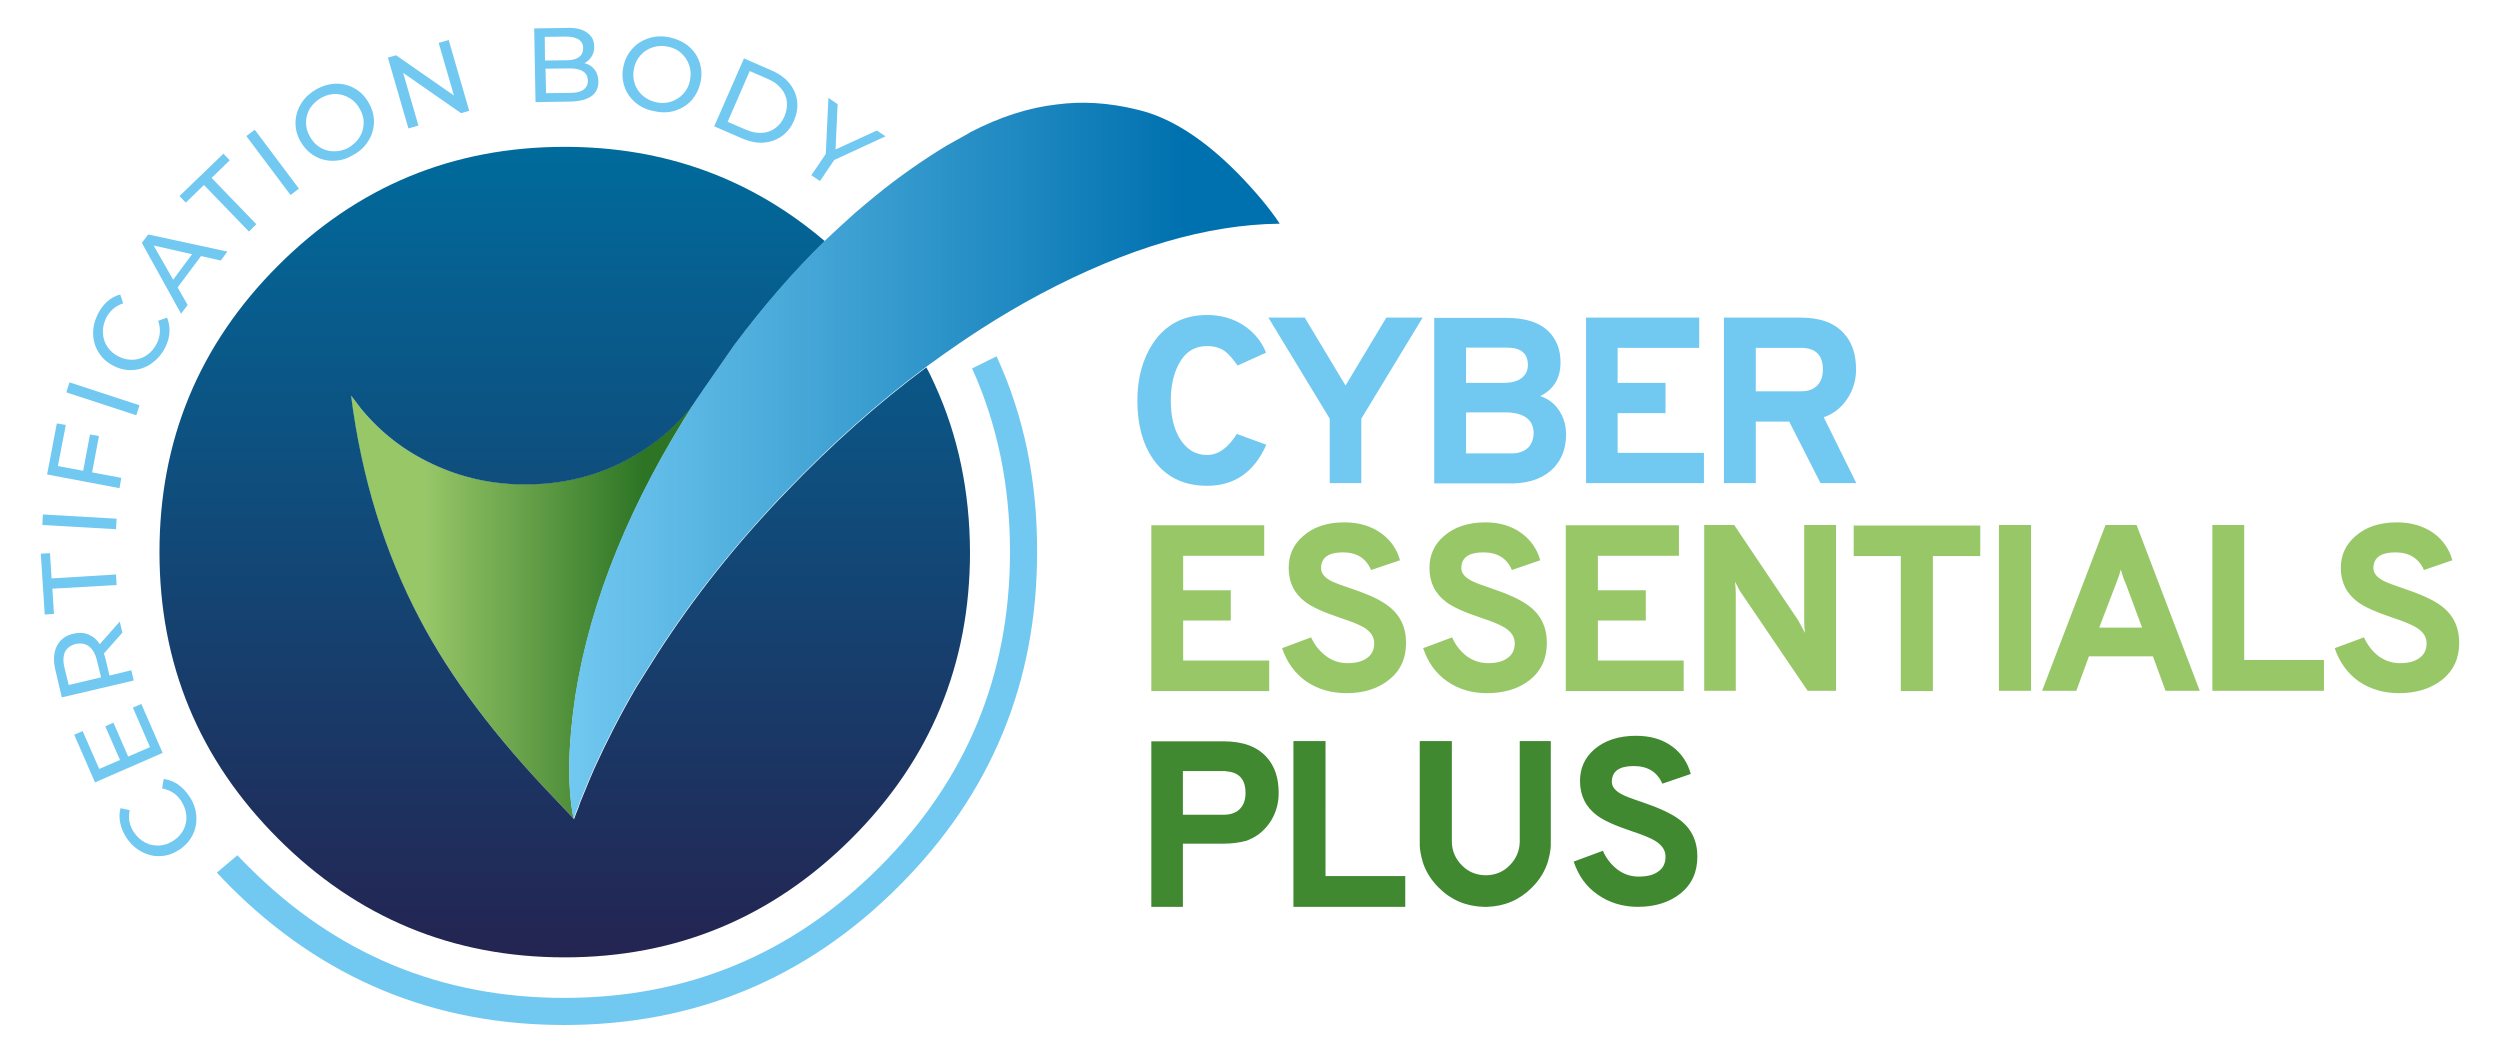 <?xml version="1.0" encoding="utf-8"?>
<!-- Generator: Adobe Illustrator 26.4.0, SVG Export Plug-In . SVG Version: 6.00 Build 0)  -->
<svg version="1.0" id="Layer_1" xmlns="http://www.w3.org/2000/svg" xmlns:xlink="http://www.w3.org/1999/xlink" x="0px" y="0px"
	 width="950px" height="400px" viewBox="0 0 950 400" style="enable-background:new 0 0 950 400;" xml:space="preserve">
<style type="text/css">
	.st0{fill:url(#SVGID_1_);}
	.st1{fill:url(#SVGID_00000031182941953765027500000014956137599394306232_);}
	.st2{fill:url(#SVGID_00000064353492174366857200000013405779786057604768_);}
	.st3{fill:#408931;}
	.st4{fill:#98C768;}
	.st5{fill:#71C8F0;}
</style>
<g>
	
		<linearGradient id="SVGID_1_" gradientUnits="userSpaceOnUse" x1="133.335" y1="171.392" x2="264.835" y2="171.392" gradientTransform="matrix(1 0 0 -1 0 402)">
		<stop  offset="0.208" style="stop-color:#98C768"/>
		<stop  offset="0.843" style="stop-color:#2D7525"/>
	</linearGradient>
	<path class="st0" d="M264.4,152.3c-4.3,5.7-9.3,10.8-14.9,15.1c-14.6,11.1-31.3,16.6-50,16.6c-12.6,0-24.3-2.6-35.3-7.8
		c-10.7-5-19.7-12-27.1-21l-3.8-5c4,31.2,12.7,59.4,26,84.7c11.9,22.5,29.1,45.4,51.7,68.8l7,7.4c-2.4-12.1-2.2-27.7,0.7-46.8
		C224.5,227.9,239.7,190.6,264.4,152.3z"/>
	
		<linearGradient id="SVGID_00000085933093613751794640000011418522576117186442_" gradientUnits="userSpaceOnUse" x1="214.485" y1="346.292" x2="214.485" y2="38.292" gradientTransform="matrix(1 0 0 -1 0 402)">
		<stop  offset="0" style="stop-color:#006B9C"/>
		<stop  offset="1" style="stop-color:#242451"/>
	</linearGradient>
	<path style="fill:url(#SVGID_00000085933093613751794640000011418522576117186442_);" d="M355.2,146.1c-1-2.2-2-4.4-3.2-6.5
		c-18.2,13.5-35.8,29.2-52.8,46.9c-19.1,19.7-35.5,40.4-49.4,62c-2.7,4.3-5.4,8.5-8,12.7c-6,10.3-11.3,20.6-16,31
		c-1.1,2.5-2.2,5.1-3.2,7.6c-0.7,1.7-1.4,3.4-2.1,5.1l-0.5,1.5c-0.1,0.1-0.1,0.2-0.1,0.3c-0.6,1.4-1.1,2.8-1.6,4.1
		c-0.1,0.1-0.1,0.2-0.1,0.4v0.2c0-0.1-0.1-0.2-0.1-0.2l-7-7.4c-22.6-23.4-39.9-46.3-51.7-68.8c-13.3-25.3-22-53.5-26-84.7l3.8,5
		c7.4,9,16.4,16,27.1,21c11,5.2,22.7,7.8,35.3,7.8c18.7,0,35.3-5.5,50-16.6c5.6-4.3,10.6-9.4,14.9-15.1c0.1-0.2,0.3-0.4,0.4-0.6
		l2.2-3.2c0.2-0.3,0.4-0.6,0.6-0.9l11.4-16.4c10.9-14.7,22.4-27.9,34.4-39.6c-28-23.9-61-35.9-98.9-35.9c-42.5,0-78.8,15-108.9,45.1
		c-30.1,30.1-45.1,66.4-45.1,108.9s15,78.8,45.1,108.9c30.1,30.1,66.4,45.1,108.9,45.1c42.5,0,78.8-15.1,108.9-45.1
		c30.1-30,45.1-66.3,45.1-108.9C368.5,186.7,364.1,165.5,355.2,146.1z"/>
	
		<linearGradient id="SVGID_00000039110868127375639410000008573606179304161940_" gradientUnits="userSpaceOnUse" x1="216.434" y1="226.832" x2="486.635" y2="226.832" gradientTransform="matrix(1 0 0 -1 0 402)">
		<stop  offset="0" style="stop-color:#71C8F0"/>
		<stop  offset="0.863" style="stop-color:#0071AF"/>
	</linearGradient>
	<path style="fill:url(#SVGID_00000039110868127375639410000008573606179304161940_);" d="M432.7,41.8c-0.3-0.1-0.5-0.1-0.8-0.2
		c-10.7-2.6-20.8-3.2-30.4-1.9c-10.6,1.2-21.5,4.7-32.9,10.6l-0.4,0.3l-8.6,4.8c-9.2,5.6-18.2,11.9-26.9,19c-2.7,2.2-5.3,4.4-8,6.7
		c-3.8,3.4-7.6,6.9-11.4,10.5c-12,11.7-23.4,24.9-34.4,39.6l-11.4,16.4c-0.2,0.3-0.5,0.6-0.6,0.9l-2.2,3.2c-0.1,0.2-0.3,0.4-0.4,0.6
		c-24.7,38.3-40,75.6-45.7,112c-2.8,19.1-3.1,34.7-0.7,46.8c0,0.1,0,0.1,0.1,0.2v-0.2c0-0.1,0.1-0.2,0.1-0.4c0.5-1.4,1-2.8,1.6-4.1
		c0-0.1,0.1-0.2,0.1-0.3l0.5-1.5c0.7-1.7,1.4-3.5,2.1-5.1c1-2.5,2.1-5.1,3.2-7.6c4.7-10.4,10-20.7,16-31c2.6-4.2,5.3-8.4,8-12.7
		c13.9-21.6,30.3-42.2,49.4-62c17-17.7,34.6-33.4,52.8-46.9c0.6-0.4,1.2-0.9,1.8-1.3c3.6-2.6,7.2-5.2,10.9-7.7
		c2.9-2,5.8-3.9,8.6-5.7c7.3-4.7,14.8-9.1,22.3-13.1c33-17.5,63.3-26.4,90.9-26.7c-3.9-5.9-9.2-12.2-15.8-19
		C457.5,52.8,444.8,44.7,432.7,41.8z"/>
	<g transform="matrix( 1, 0, 0, 1, 0,0) ">
		<g>
			<g id="Layer0_1_FILL">
				<path class="st3" d="M503.7,281.6h-12.2v63H534v-11.7h-30.3V281.6 M485.9,301.4c0-5.8-1.5-10.3-4.6-13.7c-3.6-4-9-6-16.4-6
					h-27.4v62.9h12v-24h15.3c3.3,0,6.2-0.4,8.8-1.1l1-0.4c3.6-1.5,6.4-4,8.5-7.4C485,308.5,485.9,305,485.9,301.4 M465.8,293.1
					c5,0.3,7.5,3,7.5,8.2c0,2.4-0.6,4.3-1.8,5.7c-1.4,1.7-3.6,2.6-6.5,2.6h-15.5v-16.6H465.8 M589.6,281.6h-12.1V320
					c-0.1,3.4-1.4,6.4-3.8,8.8c-2.4,2.5-5.4,3.7-8.8,3.8h-0.6c-3.4-0.1-6.4-1.3-8.8-3.8c-2.4-2.4-3.7-5.3-3.8-8.8v-38.4h-12.2v39.8
					c0.1,2,0.5,3.8,1,5.6c0,0,0,0.1,0,0.1c1.1,3.8,3.2,7.2,6.2,10.2c4.7,4.7,10.4,7.1,17.1,7.3h1.3c6.6-0.2,12.3-2.6,17-7.3
					c3-3,5.1-6.4,6.2-10.2c0,0,0-0.1,0-0.1c0.5-1.8,0.9-3.6,1-5.6V281.6 M638.5,339.6c4.4-3.5,6.5-8.2,6.5-14.1c0-6-2.3-10.8-7-14.2
					c-2.8-2.1-7.5-4.3-14-6.5c-3.9-1.3-6.6-2.3-8-3.1c-2.3-1.3-3.5-2.8-3.5-4.6c0-4,2.8-6,8.3-6c5.3,0,8.9,2.2,10.9,6.7l10.8-3.7
					c-1.2-4.3-3.5-7.8-7-10.4c-3.8-2.8-8.4-4.1-13.8-4.1c-6.5,0-11.8,1.7-15.8,5.1c-3.7,3.2-5.5,7.2-5.5,12.1
					c0,5.5,2.2,9.9,6.5,13.1c2.5,1.9,7,3.9,13.3,6c4.3,1.4,7.3,2.7,8.9,3.7c2.5,1.6,3.8,3.5,3.8,5.9c0,2.5-0.9,4.4-2.8,5.7
					c-1.8,1.3-4.2,1.9-7.4,1.9c-3,0-5.7-0.9-8.1-2.7c-2.3-1.8-4.2-4.1-5.5-7.1l-11.1,4.1c1.8,5.4,4.8,9.6,9.2,12.6
					c4.3,3,9.4,4.6,15.2,4.6C628.9,344.6,634.3,342.9,638.5,339.6z"/>
				<path class="st4" d="M510.9,198.5c-6.5,0-11.8,1.7-15.7,5.2c-3.7,3.2-5.5,7.2-5.5,12.1c0,5.5,2.1,9.8,6.4,13
					c2.5,1.9,7,3.9,13.2,6c4.4,1.4,7.4,2.7,9.1,3.7c2.5,1.6,3.8,3.5,3.8,5.9c0,2.5-0.9,4.4-2.8,5.7c-1.8,1.3-4.3,1.9-7.4,1.9
					c-3,0-5.7-0.9-8.1-2.7c-2.4-1.8-4.3-4.1-5.7-7.1l-11,4.1c1.8,5.4,4.9,9.6,9.1,12.6c4.4,3,9.5,4.5,15.4,4.5c6.5,0,11.9-1.7,16-5
					c4.4-3.4,6.6-8.1,6.6-14.1c0-6-2.3-10.8-7-14.2c-2.7-2.1-7.4-4.3-14-6.5c-3.9-1.3-6.5-2.3-8-3.1c-2.2-1.3-3.3-2.8-3.3-4.6
					c0-4,2.8-6,8.3-6c5.2,0,8.8,2.2,10.7,6.7l11-3.7c-1.2-4.3-3.6-7.7-7.2-10.3C521,199.9,516.4,198.5,510.9,198.5 M449.6,224.3
					v-13.1h30.8v-11.6h-42.9v63h44.8v-11.6h-32.7v-15.2h18.1v-11.5H449.6 M811.9,199.5h-11.8l-24.1,63h13l4.8-13.1h24.3l4.8,13.1h13
					L811.9,199.5 M804.4,221c0.8-2.1,1.3-3.6,1.5-4.6c0.5,1.8,1.1,3.7,2,5.7l6.1,16.4h-16.3L804.4,221 M852.8,199.5h-12.1v63h42.4
					v-11.7h-30.3V199.5 M771.8,199.5h-12.2v63h12.2V199.5 M704.4,199.7v11.6h17.9v51.3h12.2v-51.3h18v-11.6H704.4 M697.6,199.5h-12
					v36.2c0,1.8,0.1,3.4,0.3,4.8l-2.6-4.8l-24.3-36.2h-11.4v63h12v-36.7c0-1.6-0.1-3.2-0.3-4.8c1.1,2.3,2,3.9,2.7,4.8l24.9,36.7
					h10.8V199.5 M607.2,224.3v-13.1h30.8v-11.6H595v63h44.8v-11.6h-32.6v-15.2h18.2v-11.5H607.2 M578.3,202.7
					c-3.8-2.8-8.4-4.2-13.8-4.2c-6.5,0-11.8,1.7-15.8,5.2c-3.7,3.2-5.5,7.2-5.5,12.1c0,5.5,2.1,9.8,6.4,13c2.5,1.9,7,3.9,13.3,6
					c4.3,1.4,7.3,2.7,8.9,3.7c2.5,1.6,3.8,3.5,3.8,5.9c0,2.5-0.9,4.4-2.8,5.7c-1.8,1.3-4.2,1.9-7.3,1.9c-3,0-5.7-0.9-8.2-2.7
					c-2.3-1.8-4.2-4.1-5.5-7.1l-11,4.1c1.8,5.4,4.8,9.6,9.1,12.6c4.3,3,9.4,4.5,15.2,4.5c6.6,0,12-1.7,16.2-5
					c4.4-3.5,6.5-8.2,6.5-14.1c0-6-2.3-10.8-7-14.2c-2.8-2.1-7.5-4.3-14-6.5c-3.9-1.3-6.6-2.3-8-3.1c-2.3-1.3-3.5-2.8-3.5-4.6
					c0-4,2.8-6,8.4-6c5.3,0,8.9,2.2,10.8,6.7l10.8-3.7C584.1,208.7,581.8,205.3,578.3,202.7 M910.9,198.5c-6.6,0-11.8,1.7-15.8,5.2
					c-3.7,3.2-5.6,7.2-5.6,12.1c0,5.5,2.2,9.8,6.5,13c2.6,1.9,7.1,3.9,13.4,6c4.3,1.4,7.3,2.7,8.9,3.7c2.5,1.6,3.8,3.5,3.8,5.9
					c0,2.5-0.9,4.4-2.8,5.7c-1.8,1.3-4.2,1.9-7.3,1.9c-3,0-5.7-0.9-8.2-2.7c-2.3-1.8-4.1-4.1-5.5-7.1l-11.1,4.1
					c1.8,5.4,4.9,9.6,9.1,12.6c4.4,3,9.5,4.5,15.4,4.5c6.5,0,11.9-1.7,16.2-5c4.4-3.5,6.6-8.2,6.6-14.1c0-6-2.3-10.8-7-14.2
					c-2.8-2.1-7.6-4.3-14.2-6.5c-3.9-1.3-6.5-2.3-8-3.1c-2.2-1.3-3.4-2.8-3.4-4.6c0-4,2.8-6,8.4-6c5.1,0,8.8,2.2,10.8,6.7l10.8-3.7
					c-1.2-4.3-3.6-7.7-7.1-10.3C920.9,199.9,916.3,198.5,910.9,198.5z"/>
				<path class="st5" d="M473.4,124.2c-4.2-3-9.1-4.5-14.7-4.5c-8.9,0-15.8,3.6-20.6,10.8c-3.9,5.9-5.9,13.2-5.9,21.7
					c0,8.9,1.9,16.2,5.8,22c4.7,6.9,11.6,10.4,20.7,10.4c10.4,0,17.9-5.2,22.5-15.6l-11.2-4.1c-3.3,5.3-7.1,8-11.3,8
					c-4.5,0-8-2.2-10.6-6.6c-2.2-3.9-3.2-8.5-3.2-14s1-10.1,3-13.9c2.4-4.6,6-6.9,10.8-6.9c2.6,0,4.8,0.6,6.7,1.9
					c1.5,1.1,3.1,3,4.9,5.5l10.8-4.9C479.5,130,477,126.8,473.4,124.2 M495.8,120.7H482l23.3,38.4v24.5h12v-24.5l23.3-38.4h-13.8
					l-15.5,25.8L495.8,120.7 M585.3,150.5c5.1-2.5,7.7-6.8,7.7-12.8c0-4.8-1.5-8.7-4.5-11.7c-3.5-3.5-8.8-5.2-16-5.2H545v62.9h30.1
					c6.8-0.2,12-2.3,15.6-6.2c3-3.4,4.4-7.5,4.4-12.4c0-3.1-0.7-5.9-2.2-8.4C591.2,153.7,588.7,151.7,585.3,150.5 M557.1,132.1h15.6
					c5.3,0,7.9,2.2,7.9,6.6c0,2.1-0.8,3.7-2.3,4.9c-1.6,1.3-4,1.9-7.1,1.9h-14.1V132.1 M557.1,156.7h15.7c6.7,0.3,10,3,10,8.1
					c-0.1,2-0.7,3.7-1.8,5c-1.5,1.6-3.7,2.5-6.5,2.5h-17.4V156.7 M702.5,150.7c1.9-3.2,2.8-6.6,2.8-10.3c0-5.8-1.5-10.3-4.6-13.7
					c-3.6-4-9-6-16.4-6h-29.2v62.9h12.1v-23.4h12.7l11.9,23.4h13.6L693,158.5l1-0.3C697.6,156.7,700.4,154.2,702.5,150.7
					 M667.2,148.7v-16.5h18c5,0.3,7.5,3,7.5,8.2c0,2.4-0.6,4.3-1.8,5.7c-1.4,1.7-3.5,2.6-6.5,2.6H667.2 M645.7,132.2v-11.5h-43v62.9
					h44.8v-11.5h-32.8V157h18.2v-11.5h-18.2v-13.3H645.7z"/>
			</g>
		</g>
	</g>
	<g>
		<path class="st5" d="M74.6,309.8c0.2,2.6-0.2,5-1.3,7.3c-1.1,2.3-2.8,4.2-5,5.7c-2.3,1.5-4.6,2.4-7.2,2.5
			c-2.5,0.2-4.9-0.4-7.2-1.6c-2.3-1.2-4.2-2.9-5.8-5.3c-1.2-1.8-2-3.7-2.4-5.6c-0.4-1.9-0.4-3.8,0.1-5.7l3.5,0.8
			c-0.7,3-0.1,5.8,1.6,8.4c1.2,1.7,2.6,3,4.3,3.9c1.7,0.9,3.5,1.2,5.4,1.1c1.9-0.1,3.7-0.8,5.4-1.9c1.7-1.1,2.9-2.5,3.8-4.2
			c0.8-1.7,1.2-3.5,1-5.4c-0.2-1.9-0.8-3.7-2-5.5c-1.7-2.6-4.1-4.1-7.2-4.7l0.6-3.6c1.9,0.3,3.7,0.9,5.3,2c1.6,1.1,3.1,2.6,4.3,4.4
			C73.5,304.8,74.3,307.2,74.6,309.8z"/>
		<path class="st5" d="M50.5,268.9l3.2-1.4l8.1,18.6l-25.7,11.2l-7.9-18.1l3.2-1.4l6.3,14.4l7.9-3.4L40,276l3.1-1.4l5.6,12.9
			l8.3-3.6L50.5,268.9z"/>
		<path class="st5" d="M46.5,240.4l-7,7.9c0.2,0.7,0.4,1.3,0.5,1.7l1.6,6.7l8.3-2l0.9,3.9l-27.3,6.4l-2.5-10.6
			c-0.8-3.5-0.6-6.5,0.6-8.9c1.2-2.4,3.3-4,6.3-4.7c2.1-0.5,4-0.4,5.7,0.3c1.7,0.7,3.2,1.9,4.3,3.7l7.6-8.6L46.5,240.4z M33.8,245.6
			c-1.4-1-3-1.3-5-0.9c-2,0.5-3.3,1.5-4.1,3c-0.7,1.5-0.8,3.6-0.2,6l1.6,6.6l12.3-2.9l-1.6-6.6C36.2,248.4,35.2,246.7,33.8,245.6z"
			/>
		<path class="st5" d="M19.9,223.7l0.6,9.6l-3.5,0.2l-1.5-23.1l3.5-0.2l0.6,9.6l24.5-1.5l0.2,4L19.9,223.7z"/>
		<path class="st5" d="M16.1,199.5l0.2-4l28,1.6l-0.2,4L16.1,199.5z"/>
		<path class="st5" d="M22,177.1l9.6,1.8l2.6-13.8l3.4,0.6l-2.6,13.8l11.1,2.1l-0.7,3.9l-27.5-5.2l3.7-19.4l3.4,0.6L22,177.1z"/>
		<path class="st5" d="M25.2,149.1l1.2-3.8l26.6,8.7l-1.2,3.8L25.2,149.1z"/>
		<path class="st5" d="M57.6,138.1c-2.1,1.5-4.4,2.3-6.9,2.5c-2.5,0.2-5-0.3-7.4-1.5s-4.4-2.9-5.7-5c-1.4-2.1-2.1-4.5-2.2-7
			c-0.1-2.6,0.5-5.1,1.7-7.6c1-2,2.2-3.6,3.6-4.9c1.5-1.3,3.1-2.2,5-2.7l1.1,3.4c-2.9,0.9-5.1,2.8-6.5,5.6c-0.9,1.9-1.3,3.8-1.2,5.7
			c0.1,1.9,0.7,3.7,1.7,5.2c1.1,1.6,2.5,2.8,4.3,3.7c1.8,0.9,3.7,1.3,5.6,1.2c1.9-0.1,3.6-0.7,5.2-1.8c1.6-1.1,2.8-2.6,3.7-4.4
			c1.4-2.8,1.5-5.7,0.5-8.6l3.4-1.2c0.7,1.8,1,3.7,0.9,5.6c-0.1,2-0.7,3.9-1.7,5.9C61.4,134.7,59.7,136.6,57.6,138.1z"/>
		<path class="st5" d="M76.4,97.3l-8.9,11.9l3.8,6.7l-2.5,3.3L53.9,92.3l2.4-3.2l30.1,6.5l-2.5,3.4L76.4,97.3z M73,96.6l-14.6-3.3
			l7.4,13L73,96.6z"/>
		<path class="st5" d="M77.5,70.3L70.6,77l-2.4-2.5l16.7-16.1l2.4,2.5l-6.9,6.7l17,17.6l-2.8,2.8L77.5,70.3z"/>
		<path class="st5" d="M93.6,51.7l3.2-2.4l16.8,22.4l-3.2,2.4L93.6,51.7z"/>
		<path class="st5" d="M126.4,61.1c-2.6,0-5-0.7-7.1-2c-2.2-1.3-3.9-3.2-5.2-5.5c-1.3-2.4-1.9-4.8-1.8-7.4c0.1-2.5,0.9-4.9,2.3-7.1
			c1.4-2.2,3.4-3.9,5.8-5.3c2.5-1.3,5-2,7.6-2s5,0.7,7.1,2c2.2,1.3,3.9,3.2,5.2,5.6s1.9,4.9,1.8,7.4c-0.1,2.5-0.9,4.9-2.3,7
			c-1.4,2.2-3.3,3.9-5.8,5.2C131.5,60.5,129,61.1,126.4,61.1z M136.6,52.2c1-1.6,1.5-3.3,1.6-5.2c0.1-1.9-0.4-3.7-1.4-5.5
			c-1-1.8-2.2-3.2-3.9-4.2c-1.6-1-3.4-1.5-5.2-1.6c-1.9,0-3.7,0.4-5.5,1.4s-3.2,2.3-4.3,3.9c-1,1.6-1.6,3.4-1.6,5.3
			c-0.1,1.9,0.4,3.7,1.4,5.5c1,1.8,2.2,3.2,3.9,4.2c1.6,1,3.4,1.5,5.3,1.5c1.9,0,3.8-0.4,5.6-1.4C134.2,55,135.6,53.8,136.6,52.2z"
			/>
		<path class="st5" d="M170.5,15.2l7.8,26.9l-3.1,0.9l-22-15.3l5.8,20l-3.8,1.1l-7.8-26.9l3.1-0.9l22,15.3l-5.8-20L170.5,15.2z"/>
		<path class="st5" d="M225.9,26.4c1,1.2,1.4,2.7,1.5,4.5c0,2.4-0.8,4.3-2.6,5.6c-1.8,1.3-4.5,2-7.9,2.1l-13.4,0.2l-0.5-28l12.6-0.2
			c3.2-0.1,5.7,0.5,7.5,1.8c1.8,1.3,2.7,3,2.7,5.3c0,1.5-0.3,2.7-1,3.8c-0.7,1.1-1.6,1.9-2.7,2.5C223.7,24.4,225,25.2,225.9,26.4z
			 M207,14l0.1,9l8.2-0.1c2.1,0,3.6-0.4,4.7-1.2c1.1-0.8,1.6-1.9,1.6-3.4c0-1.5-0.6-2.6-1.7-3.3c-1.1-0.7-2.7-1.1-4.8-1.1L207,14z
			 M221.7,34.1c1.1-0.8,1.7-1.9,1.7-3.5c-0.1-3.1-2.4-4.6-6.9-4.6l-9.2,0.1l0.2,9.3l9.2-0.1C218.9,35.3,220.6,34.9,221.7,34.1z"/>
		<path class="st5" d="M241.5,39c-2-1.7-3.4-3.7-4.2-6.1c-0.8-2.4-1-4.9-0.4-7.6c0.5-2.6,1.7-4.9,3.4-6.8c1.7-1.9,3.8-3.2,6.3-4
			c2.5-0.8,5.1-0.9,7.9-0.3c2.7,0.6,5.1,1.7,7.1,3.3c2,1.7,3.4,3.7,4.2,6.1c0.8,2.4,1,4.9,0.4,7.6s-1.7,4.9-3.3,6.8
			c-1.7,1.9-3.8,3.2-6.2,4s-5.1,0.9-7.8,0.3C245.9,41.8,243.5,40.7,241.5,39z M255.1,38.6c1.8-0.6,3.3-1.6,4.6-3
			c1.3-1.4,2.1-3.1,2.5-5.1c0.4-2,0.3-3.9-0.3-5.7c-0.6-1.8-1.6-3.3-3-4.6s-3.1-2.1-5.2-2.5c-2-0.4-3.9-0.3-5.7,0.3
			c-1.8,0.6-3.4,1.6-4.6,3c-1.3,1.4-2.1,3.1-2.5,5.1c-0.4,2-0.3,3.9,0.3,5.7c0.6,1.8,1.6,3.3,3.1,4.6c1.4,1.2,3.2,2.1,5.2,2.5
			C251.4,39.3,253.3,39.2,255.1,38.6z"/>
		<path class="st5" d="M282.7,22.2l10.8,4.7c2.7,1.2,4.9,2.8,6.5,4.8c1.6,2,2.6,4.2,2.9,6.7s-0.1,4.9-1.2,7.5
			c-1.1,2.5-2.7,4.5-4.7,5.9c-2,1.4-4.3,2.2-6.9,2.4c-2.6,0.2-5.2-0.4-7.9-1.5l-10.8-4.7L282.7,22.2z M283.5,49.3
			c2.1,0.9,4.1,1.3,6,1.2c1.9-0.1,3.6-0.7,5.1-1.8c1.5-1.1,2.7-2.6,3.5-4.5s1.1-3.8,0.9-5.6c-0.2-1.8-0.9-3.5-2.2-5
			c-1.2-1.5-2.9-2.7-5-3.6l-6.9-3l-8.4,19.3L283.5,49.3z"/>
		<path class="st5" d="M317,60.8l-5.4,8l-3.3-2.2l5.5-8.1l1-21.3l3.5,2.4l-0.8,17.2l15.7-7.2l3.3,2.2L317,60.8z"/>
	</g>
	<path class="st5" d="M378.7,135.4l-9.3,4.6c9.6,21.2,14.4,44.5,14.4,69.7c0,46.8-16.5,86.7-49.6,119.8
		c-33.1,33.1-73,49.7-119.8,49.7c-46.8,0-86.7-16.6-119.8-49.7c-1.5-1.5-3-3-4.4-4.5l-7.8,6.6c1.6,1.7,3.3,3.5,5,5.2
		c35.1,35.1,77.4,52.7,127,52.7c49.6,0,92-17.6,127.1-52.7c35.1-35,52.6-77.4,52.6-127C394.2,182.8,389.1,158,378.7,135.4z"/>
</g>
</svg>

